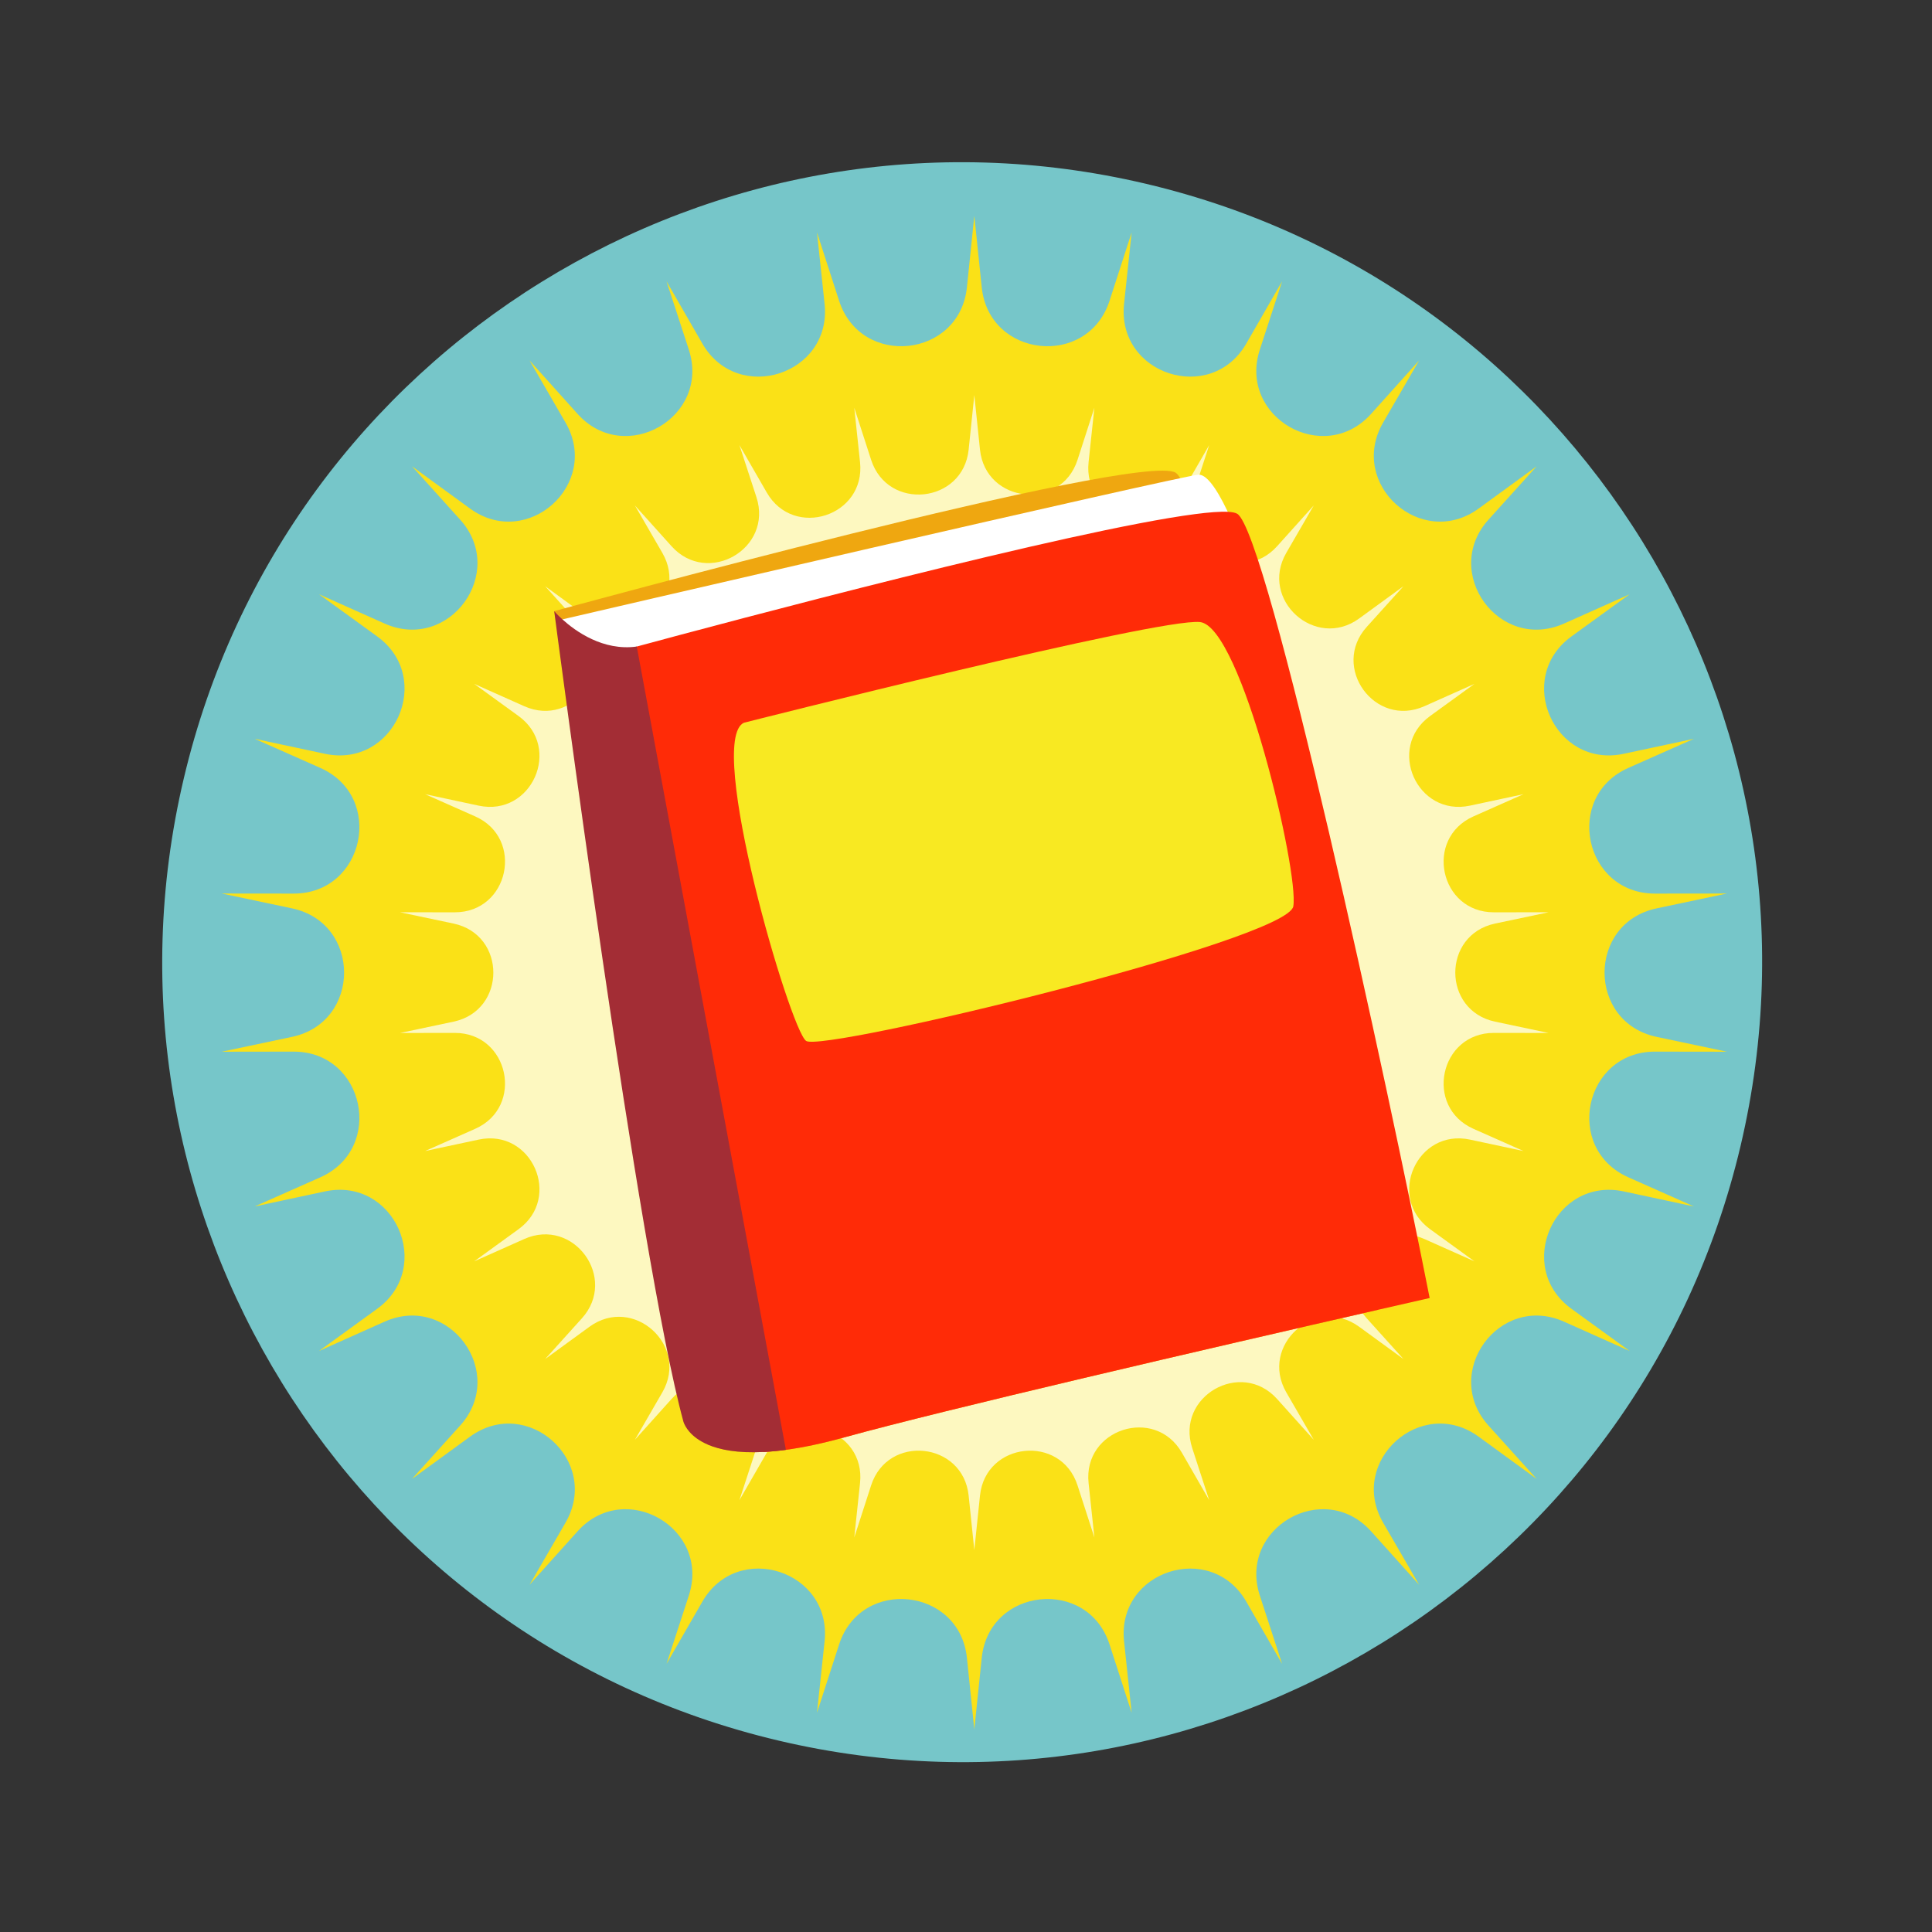 <svg width="76" height="76" viewBox="0 0 76 76" fill="none" xmlns="http://www.w3.org/2000/svg">
<rect x="0" y="0" width="76" height="76" fill="#333333" stroke="none"/>
<path d="M68.469 45.08C72.462 28.169 61.991 11.223 45.08 7.23C28.169 3.237 11.223 13.709 7.23 30.62C3.237 47.53 13.709 64.476 30.62 68.469C47.53 72.463 64.476 61.991 68.469 45.08Z" fill="#76C6C9"/>
<path d="M38.327 8.494L38.619 11.303C38.908 14.081 42.786 14.488 43.647 11.831L44.516 9.145L44.218 11.953C43.923 14.73 47.632 15.935 49.026 13.515L50.434 11.068L49.559 13.752C48.693 16.407 52.071 18.357 53.937 16.28L55.824 14.179L54.409 16.623C53.01 19.039 55.908 21.649 58.166 20.005L60.448 18.343L58.556 20.439C56.685 22.512 58.977 25.668 61.527 24.528L64.105 23.377L61.819 25.034C59.558 26.673 61.144 30.236 63.875 29.652L66.636 29.062L64.056 30.207C61.503 31.34 62.315 35.155 65.107 35.152L67.931 35.149L65.168 35.733C62.436 36.31 62.436 40.21 65.168 40.788L67.931 41.372L65.107 41.368C62.315 41.365 61.504 45.18 64.056 46.313L66.636 47.459L63.875 46.868C61.144 46.285 59.558 49.848 61.819 51.486L64.105 53.144L61.527 51.992C58.977 50.853 56.685 54.008 58.556 56.081L60.448 58.177L58.166 56.515C55.909 54.871 53.01 57.48 54.409 59.898L55.824 62.341L53.937 60.24C52.071 58.163 48.694 60.113 49.559 62.768L50.434 65.452L49.026 63.005C47.632 60.586 43.923 61.79 44.218 64.567L44.516 67.375L43.647 64.689C42.787 62.032 38.908 62.44 38.619 65.217L38.327 68.026L38.036 65.217C37.747 62.44 33.868 62.032 33.008 64.689L32.139 67.375L32.437 64.567C32.732 61.79 29.023 60.585 27.629 63.005L26.22 65.452L27.096 62.768C27.962 60.113 24.584 58.163 22.718 60.24L20.831 62.341L22.246 59.898C23.645 57.481 20.747 54.871 18.489 56.515L16.207 58.177L18.099 56.081C19.969 54.008 17.677 50.853 15.127 51.992L12.55 53.144L14.836 51.486C17.096 49.847 15.511 46.284 12.78 46.868L10.018 47.459L12.599 46.313C15.151 45.18 14.34 41.365 11.548 41.368L8.724 41.372L11.487 40.788C14.219 40.21 14.219 36.31 11.487 35.733L8.724 35.149L11.548 35.152C14.34 35.155 15.151 31.34 12.599 30.207L10.018 29.062L12.78 29.652C15.511 30.235 17.096 26.672 14.836 25.034L12.55 23.377L15.127 24.528C17.677 25.667 19.969 22.512 18.099 20.439L16.207 18.343L18.489 20.005C20.746 21.649 23.645 19.04 22.246 16.623L20.831 14.179L22.718 16.28C24.584 18.357 27.961 16.407 27.096 13.752L26.22 11.068L27.629 13.515C29.023 15.935 32.732 14.73 32.437 11.953L32.139 9.145L33.008 11.831C33.868 14.488 37.746 14.081 38.036 11.303L38.327 8.494Z" fill="#FAE117"/>
<path d="M38.327 15.543L38.55 17.687C38.771 19.806 41.731 20.117 42.387 18.09L43.05 16.04L42.822 18.183C42.597 20.302 45.428 21.222 46.492 19.375L47.567 17.508L46.899 19.557C46.238 21.583 48.815 23.071 50.24 21.485L51.68 19.883L50.6 21.747C49.532 23.592 51.745 25.583 53.467 24.329L55.209 23.06L53.766 24.659C52.338 26.241 54.087 28.649 56.033 27.78L58.001 26.902L56.256 28.167C54.531 29.418 55.741 32.137 57.825 31.692L59.932 31.241L57.962 32.115C56.015 32.98 56.633 35.891 58.765 35.888L60.92 35.886L58.811 36.331C56.726 36.772 56.726 39.748 58.811 40.189L60.92 40.635L58.765 40.632C56.633 40.629 56.015 43.541 57.962 44.405L59.932 45.279L57.825 44.829C55.741 44.383 54.531 47.103 56.256 48.353L58.001 49.618L56.033 48.74C54.087 47.871 52.338 50.279 53.766 51.861L55.209 53.461L53.467 52.192C51.745 50.937 49.533 52.929 50.6 54.773L51.68 56.638L50.24 55.035C48.815 53.45 46.238 54.938 46.899 56.964L47.567 59.013L46.492 57.145C45.428 55.299 42.597 56.218 42.822 58.338L43.05 60.48L42.387 58.43C41.731 56.403 38.77 56.714 38.55 58.834L38.327 60.977L38.104 58.834C37.884 56.714 34.924 56.403 34.268 58.43L33.605 60.48L33.832 58.338C34.057 56.219 31.226 55.299 30.163 57.145L29.087 59.013L29.756 56.964C30.416 54.938 27.839 53.45 26.415 55.035L24.975 56.638L26.054 54.773C27.122 52.928 24.91 50.937 23.187 52.192L21.445 53.461L22.889 51.861C24.317 50.279 22.567 47.871 20.622 48.74L18.654 49.618L20.399 48.353C22.124 47.103 20.913 44.383 18.829 44.829L16.722 45.279L18.692 44.405C20.64 43.541 20.021 40.629 17.89 40.632L15.735 40.635L17.843 40.189C19.928 39.748 19.928 36.772 17.843 36.331L15.735 35.886L17.89 35.888C20.021 35.891 20.64 32.98 18.692 32.115L16.722 31.241L18.829 31.692C20.913 32.137 22.124 29.418 20.399 28.167L18.654 26.902L20.622 27.78C22.567 28.649 24.317 26.242 22.889 24.659L21.445 23.06L23.187 24.329C24.91 25.583 27.122 23.591 26.054 21.747L24.975 19.883L26.415 21.485C27.839 23.071 30.416 21.583 29.756 19.557L29.087 17.508L30.163 19.375C31.226 21.222 34.057 20.302 33.832 18.183L33.605 16.04L34.268 18.09C34.924 20.117 37.885 19.806 38.104 17.687L38.327 15.543Z" fill="#FDF8C0"/>
<path d="M54.21 51.524C47.53 53.05 37.091 55.469 33.217 56.542C32.333 56.788 31.572 56.944 30.916 57.033C30.597 57.076 30.305 57.103 30.035 57.117C29.019 57.17 28.327 57.032 27.856 56.832L21.803 24.046C21.803 24.041 21.803 24.04 21.803 24.04C21.803 24.04 44.793 17.743 46.244 18.593C46.297 18.624 46.357 18.698 46.425 18.81C46.583 19.077 46.777 19.562 47.001 20.225C47.209 20.846 47.443 21.622 47.695 22.522C48.047 23.778 48.435 25.271 48.843 26.914C49.498 29.559 50.203 32.587 50.881 35.617C52.367 42.252 53.734 48.89 54.21 51.524Z" fill="#EFA710"/>
<path d="M21.918 24.412C21.918 24.412 46.355 18.733 47.142 18.674C47.928 18.616 49.122 22.199 49.122 22.199C49.122 22.199 26.345 27.383 24.393 27.325C22.442 27.267 21.918 24.412 21.918 24.412Z" fill="white"/>
<path d="M56.239 51.061C55.616 51.204 54.935 51.358 54.209 51.524C47.529 53.05 37.09 55.469 33.216 56.542C32.332 56.788 31.571 56.944 30.915 57.033C30.596 57.076 30.304 57.103 30.034 57.117L24.533 27.323L24.226 25.657C24.226 25.657 24.522 25.576 25.048 25.433C25.048 25.433 25.048 25.433 25.049 25.433C28.538 24.489 42.139 20.856 47 20.225C47.556 20.152 47.998 20.119 48.299 20.134C48.471 20.143 48.597 20.167 48.668 20.21C49.859 20.907 54.585 42.663 56.239 51.061Z" fill="#FF2B07"/>
<path d="M30.915 57.034C30.596 57.077 30.304 57.104 30.034 57.117C29.018 57.17 28.326 57.032 27.855 56.833C27.147 56.532 26.94 56.091 26.888 55.939C26.887 55.937 26.886 55.935 26.886 55.933C25.114 49.436 21.859 24.486 21.802 24.047C21.801 24.042 21.801 24.041 21.801 24.041C21.801 24.041 21.916 24.177 22.123 24.364C22.638 24.831 23.724 25.616 25.047 25.434C25.047 25.434 25.048 25.434 25.049 25.434L25.381 27.224L30.915 57.034Z" fill="#A32D35"/>
<path d="M29.263 28.431C29.263 28.431 45.574 24.296 47.205 24.47C48.837 24.645 51.108 34.315 50.875 35.654C50.642 36.994 32.35 41.406 31.71 40.947C31.069 40.488 27.748 29.13 29.263 28.431Z" fill="#F8E922"/>
</svg>

